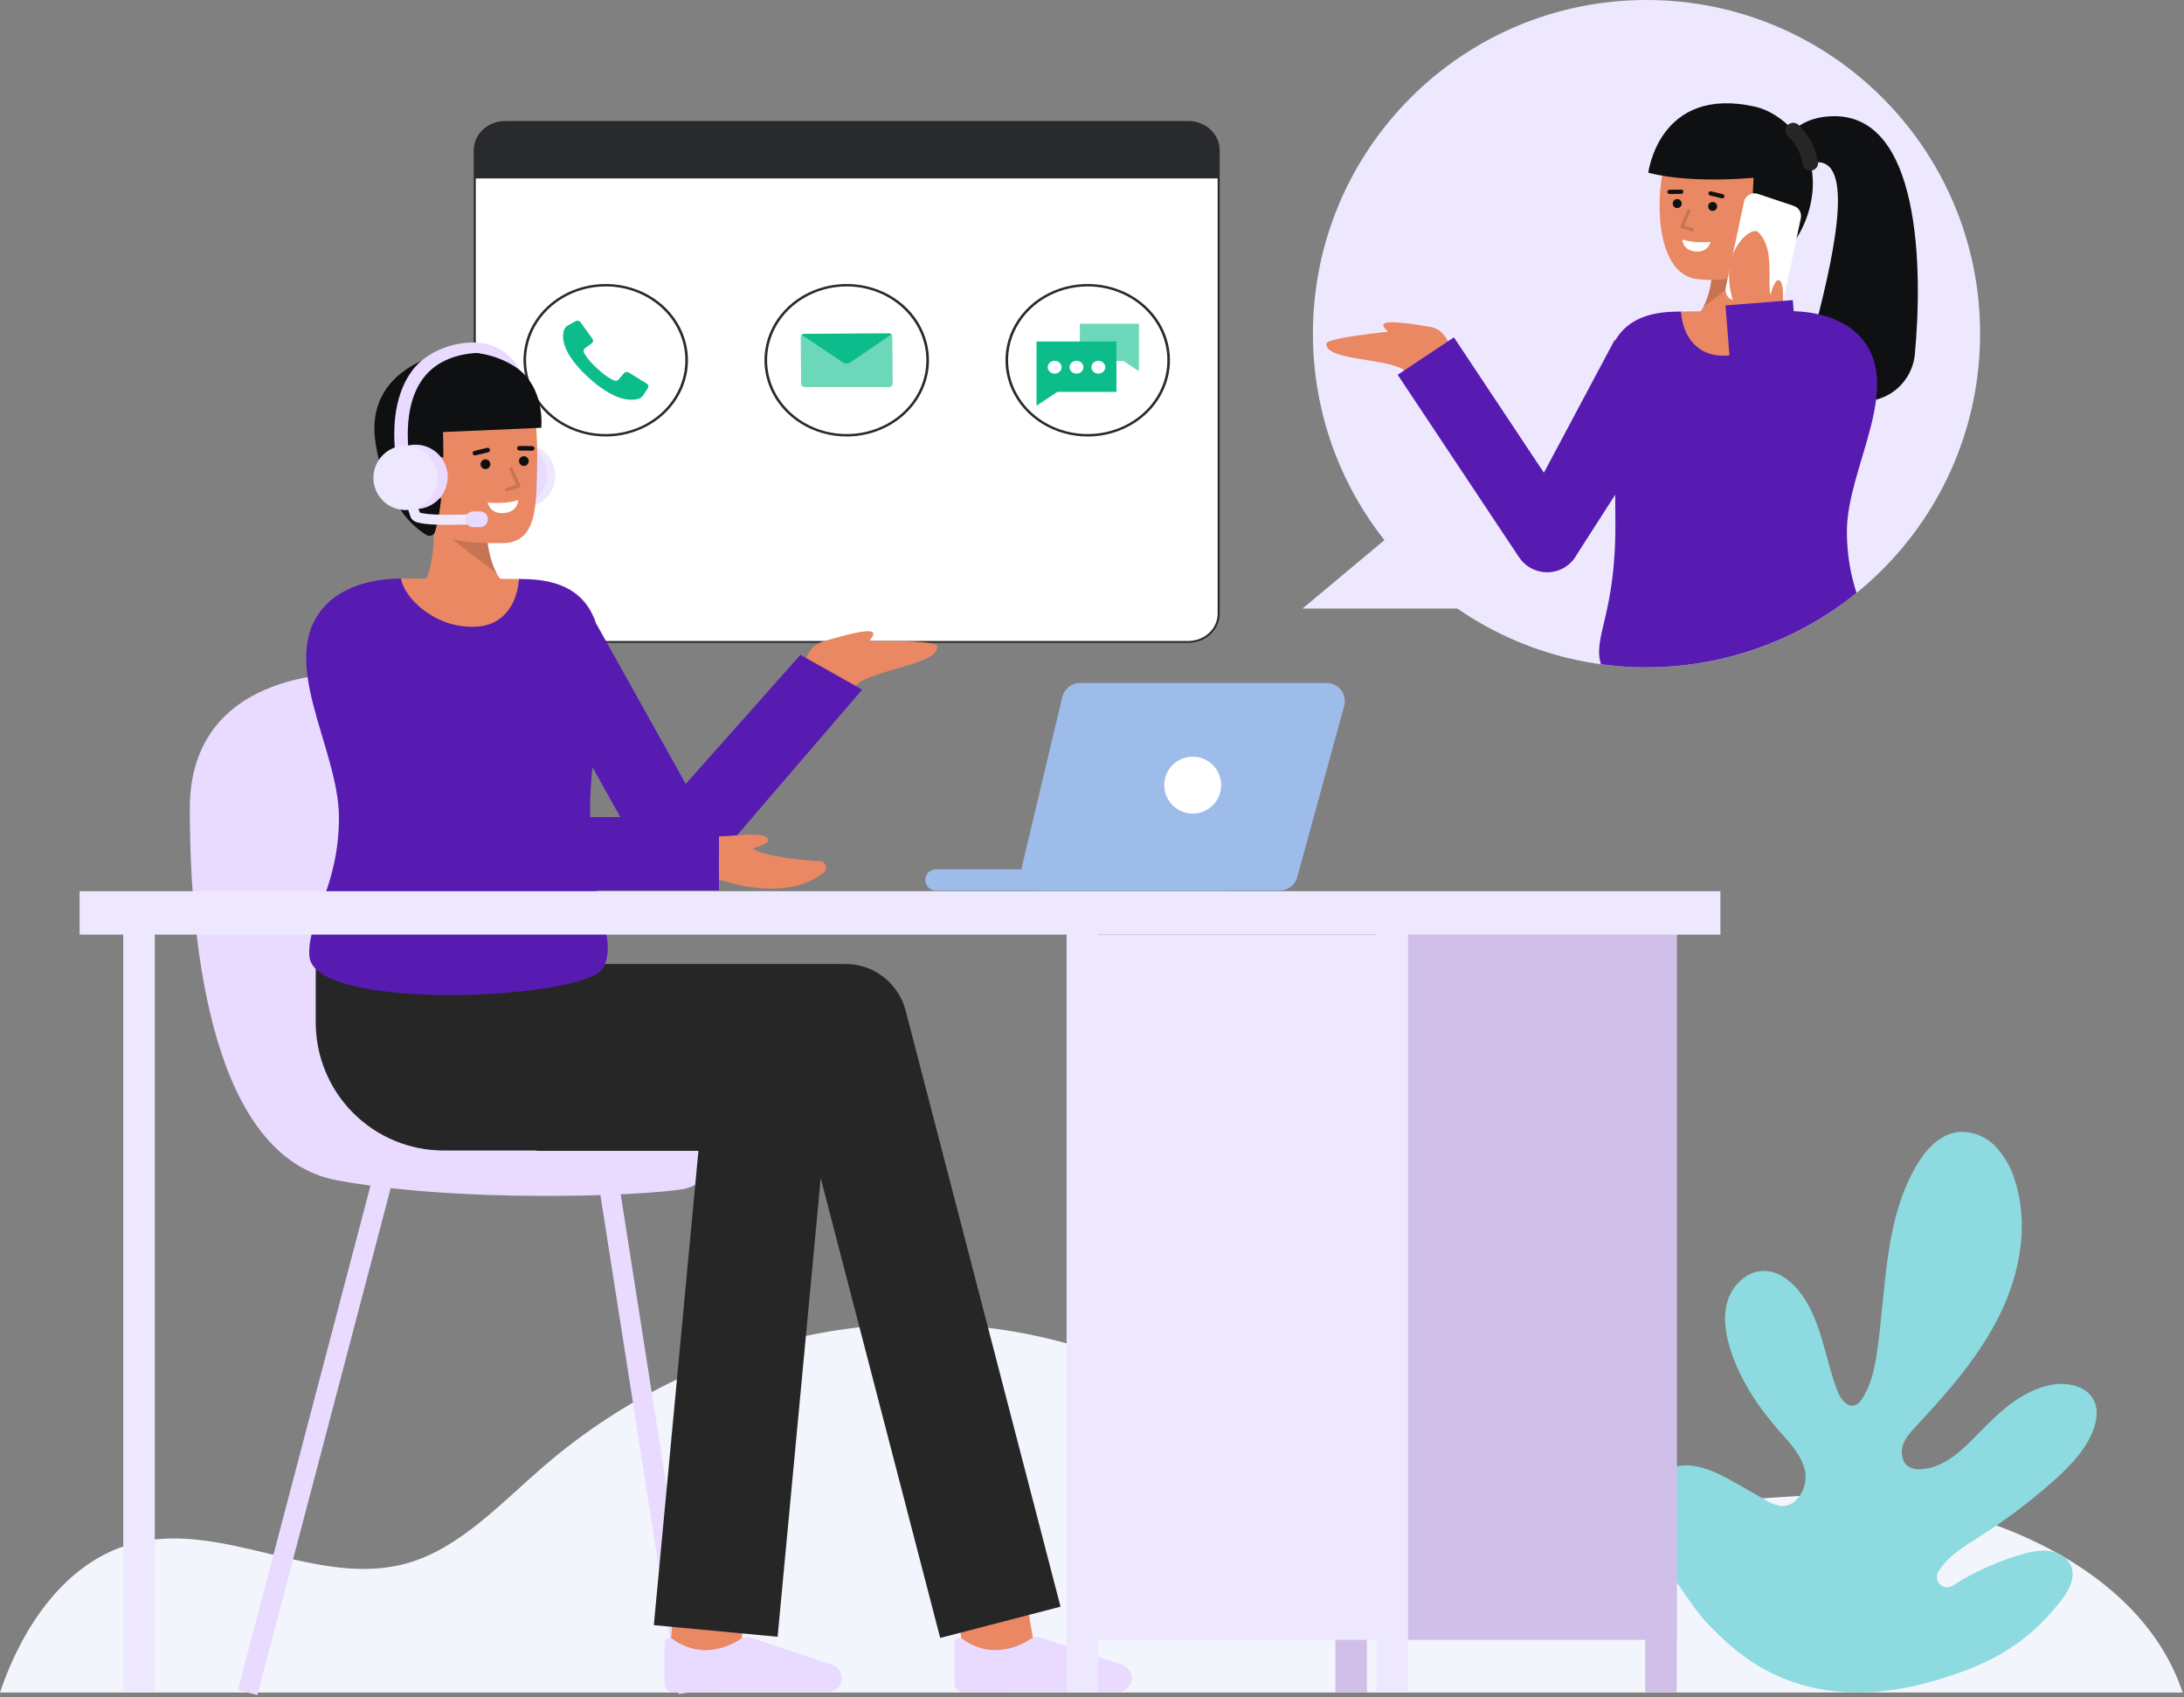 <svg width="650" height="505" viewBox="0 0 650 505" fill="none" xmlns="http://www.w3.org/2000/svg">
<rect x="0" y="0" width="650" height="505" fill="#808080" stroke="none"/>
<g clip-path="url(#clip0_23_4277)">
<path d="M150.342 190.991L353.657 190.991C358.65 190.991 362.698 187.24 362.698 182.612V44.657C362.698 40.03 358.65 36.279 353.657 36.279L150.342 36.279C145.349 36.279 141.302 40.03 141.302 44.657L141.302 182.612C141.302 187.24 145.349 190.991 150.342 190.991Z" fill="white"/>
<path d="M141 182.613V44.657C141.003 42.362 141.988 40.162 143.74 38.539C145.491 36.916 147.865 36.003 150.342 36H353.658C356.135 36.003 358.509 36.916 360.26 38.539C362.012 40.162 362.997 42.362 363 44.657V182.613C362.997 184.908 362.012 187.108 360.261 188.731C358.509 190.355 356.135 191.267 353.658 191.27H150.342C147.865 191.267 145.491 190.355 143.739 188.731C141.988 187.108 141.003 184.908 141 182.613ZM150.342 36.559C148.025 36.561 145.804 37.415 144.165 38.934C142.527 40.452 141.606 42.511 141.603 44.658V182.613C141.606 184.76 142.527 186.818 144.165 188.337C145.804 189.855 148.025 190.709 150.342 190.712H353.658C355.975 190.709 358.196 189.855 359.835 188.337C361.473 186.818 362.395 184.76 362.397 182.613V44.657C362.395 42.51 361.473 40.452 359.835 38.933C358.196 37.415 355.975 36.561 353.658 36.558L150.342 36.559Z" fill="#292A2E"/>
<path d="M141.302 44.656V53.087H362.697V44.656C362.697 42.434 361.744 40.303 360.049 38.732C358.354 37.161 356.055 36.278 353.658 36.278H150.342C147.944 36.278 145.645 37.16 143.949 38.732C142.254 40.303 141.302 42.434 141.302 44.656Z" fill="#292A2E"/>
<path d="M180.272 129.87C175.431 129.87 170.698 128.539 166.673 126.047C162.647 123.554 159.51 120.011 157.657 115.866C155.805 111.721 155.32 107.16 156.265 102.76C157.209 98.359 159.54 94.317 162.963 91.145C166.387 87.972 170.748 85.812 175.496 84.936C180.245 84.061 185.166 84.51 189.639 86.227C194.111 87.944 197.934 90.852 200.624 94.582C203.314 98.313 204.749 102.699 204.749 107.185C204.742 113.199 202.16 118.965 197.572 123.218C192.983 127.471 186.761 129.863 180.272 129.87ZM180.272 85.217C175.583 85.217 171.001 86.506 167.102 88.919C163.204 91.333 160.166 94.764 158.372 98.778C156.578 102.793 156.108 107.21 157.023 111.471C157.938 115.732 160.195 119.647 163.51 122.719C166.825 125.791 171.049 127.883 175.647 128.731C180.245 129.579 185.012 129.144 189.343 127.481C193.674 125.818 197.376 123.003 199.981 119.39C202.586 115.777 203.976 111.53 203.976 107.185C203.969 101.361 201.469 95.777 197.026 91.658C192.582 87.539 186.556 85.222 180.272 85.216V85.217Z" fill="#292A2E"/>
<path d="M252 129.87C247.159 129.87 242.426 128.539 238.401 126.047C234.375 123.554 231.238 120.011 229.385 115.866C227.533 111.721 227.048 107.16 227.993 102.76C228.937 98.359 231.268 94.317 234.692 91.145C238.115 87.972 242.476 85.812 247.224 84.936C251.973 84.061 256.894 84.51 261.367 86.227C265.84 87.944 269.662 90.852 272.352 94.582C275.042 98.313 276.477 102.699 276.477 107.185C276.47 113.199 273.888 118.965 269.3 123.218C264.711 127.471 258.489 129.863 252 129.87ZM252 85.217C247.311 85.217 242.729 86.506 238.83 88.919C234.932 91.333 231.894 94.764 230.1 98.778C228.306 102.793 227.836 107.21 228.751 111.471C229.666 115.732 231.923 119.647 235.238 122.719C238.553 125.791 242.777 127.883 247.375 128.731C251.973 129.579 256.74 129.144 261.071 127.481C265.402 125.818 269.104 123.003 271.709 119.39C274.314 115.777 275.704 111.53 275.704 107.185C275.697 101.361 273.197 95.777 268.754 91.658C264.31 87.539 258.284 85.222 252 85.216V85.217Z" fill="#292A2E"/>
<path d="M323.728 129.87C318.887 129.87 314.155 128.539 310.129 126.047C306.104 123.554 302.967 120.011 301.114 115.866C299.261 111.721 298.777 107.16 299.721 102.76C300.666 98.359 302.997 94.317 306.42 91.145C309.843 87.972 314.205 85.812 318.953 84.936C323.701 84.061 328.623 84.51 333.095 86.227C337.568 87.944 341.391 90.852 344.081 94.582C346.77 98.313 348.206 102.699 348.206 107.185C348.198 113.199 345.617 118.965 341.028 123.218C336.439 127.471 330.218 129.863 323.728 129.87ZM323.728 85.217C319.04 85.217 314.457 86.506 310.559 88.919C306.661 91.333 303.623 94.764 301.828 98.778C300.034 102.793 299.565 107.21 300.48 111.471C301.394 115.732 303.652 119.647 306.967 122.719C310.282 125.791 314.506 127.883 319.104 128.731C323.702 129.579 328.468 129.144 332.799 127.481C337.131 125.818 340.833 123.003 343.437 119.39C346.042 115.777 347.432 111.53 347.432 107.185C347.425 101.361 344.926 95.777 340.482 91.658C336.038 87.539 330.013 85.222 323.728 85.216V85.217Z" fill="#292A2E"/>
<path opacity="0.6" d="M338.966 110.453V96.329H321.381V107.411H334.383L338.966 110.453Z" fill="#0CBC8B"/>
<path d="M308.49 120.717V101.615H332.273V116.603H314.688L308.49 120.717Z" fill="#0CBC8B"/>
<path d="M313.881 111.166C315.02 111.166 315.942 110.311 315.942 109.256C315.942 108.201 315.02 107.346 313.881 107.346C312.743 107.346 311.82 108.201 311.82 109.256C311.82 110.311 312.743 111.166 313.881 111.166Z" fill="white"/>
<path d="M320.382 111.166C321.52 111.166 322.443 110.311 322.443 109.256C322.443 108.201 321.52 107.346 320.382 107.346C319.244 107.346 318.321 108.201 318.321 109.256C318.321 110.311 319.244 111.166 320.382 111.166Z" fill="white"/>
<path d="M326.883 111.166C328.021 111.166 328.944 110.311 328.944 109.256C328.944 108.201 328.021 107.346 326.883 107.346C325.745 107.346 324.822 108.201 324.822 109.256C324.822 110.311 325.745 111.166 326.883 111.166Z" fill="white"/>
<path d="M192.467 114.126C192.704 114.272 192.871 114.498 192.933 114.755C192.996 115.013 192.949 115.282 192.802 115.509L191.469 117.568C191.115 118.124 190.544 118.534 189.873 118.711C187.657 119.274 182.77 119.387 174.937 112.129C167.103 104.87 167.227 100.338 167.834 98.286C168.025 97.664 168.467 97.135 169.067 96.806L171.29 95.571C171.534 95.435 171.825 95.392 172.103 95.45C172.38 95.508 172.623 95.663 172.781 95.882L176.324 100.807C176.479 101.023 176.54 101.285 176.495 101.541C176.45 101.796 176.303 102.027 176.082 102.186L174.092 103.62C173.884 103.769 173.739 103.983 173.686 104.222C173.633 104.461 173.674 104.71 173.801 104.924C174.385 105.897 174.939 107.044 177.679 109.587C180.419 112.13 181.662 112.639 182.71 113.18C182.941 113.299 183.21 113.337 183.468 113.287C183.726 113.237 183.957 113.104 184.117 112.91L185.664 111.067C185.836 110.862 186.084 110.725 186.36 110.684C186.636 110.642 186.919 110.699 187.152 110.843L192.467 114.126Z" fill="#0CBC8B"/>
<path opacity="0.6" d="M264.614 115.158H239.485C239.202 115.159 238.931 115.056 238.73 114.872C238.529 114.688 238.415 114.437 238.414 114.176L238.326 100.218C238.325 100.102 238.349 99.987 238.396 99.88C238.443 99.773 238.513 99.676 238.6 99.593C238.688 99.511 238.792 99.446 238.907 99.401C239.022 99.356 239.146 99.333 239.271 99.332L264.632 99.212C264.883 99.211 265.125 99.302 265.304 99.466C265.483 99.63 265.585 99.853 265.586 100.087L265.674 114.165C265.675 114.295 265.648 114.423 265.595 114.543C265.542 114.664 265.464 114.773 265.366 114.865C265.267 114.957 265.15 115.031 265.021 115.081C264.892 115.131 264.754 115.157 264.614 115.158Z" fill="#0CBC8B"/>
<path d="M265.316 99.476C263.816 100.497 252.919 107.93 252.907 107.937C252.611 108.091 252.277 108.168 251.937 108.162C251.598 108.156 251.267 108.066 250.978 107.901L238.584 99.612C238.672 99.524 238.779 99.454 238.897 99.406C239.016 99.358 239.143 99.333 239.273 99.332L264.631 99.21C264.759 99.21 264.885 99.233 265.003 99.279C265.12 99.324 265.227 99.391 265.316 99.476Z" fill="#0CBC8B"/>
<path d="M649.588 503.577H0C7.118 482.571 20.262 464.752 38.792 459.466C65.898 451.742 94.584 472.979 121.629 464.993C136.995 460.462 149.092 447.255 161.803 436.293C209.759 394.917 275.473 382.688 332.225 404.586C361.886 416.028 388.914 436.038 419.299 444.544C458.591 455.544 499.68 446.423 540.086 444.919C579.435 443.451 635.818 462.01 649.588 503.577Z" fill="#F3F5FD"/>
<path d="M577.511 499.554C590.059 495.666 602.233 490.584 613.326 476.362C615.602 473.447 617.741 469.714 616.493 466.226C615.555 463.601 612.839 461.919 610.08 461.489C609.054 461.34 608.013 461.312 606.98 461.404C606.98 461.404 606.97 461.404 606.968 461.404C605.376 461.567 603.803 461.876 602.268 462.326L601.83 462.45C594.508 464.531 587.533 467.681 581.13 471.797C580.55 472.167 579.862 472.33 579.177 472.259C578.493 472.188 577.853 471.888 577.361 471.407C576.869 470.927 576.554 470.293 576.467 469.611C576.381 468.928 576.528 468.237 576.884 467.648C577.538 466.582 578.298 465.585 579.153 464.672C580.414 463.353 581.795 462.155 583.279 461.093C585.252 459.654 587.357 458.371 589.416 457.055C597.073 452.179 604.327 446.698 611.108 440.663C615.949 436.351 620.682 431.563 622.983 425.504C624.04 422.716 624.521 419.504 623.26 416.804C621.179 412.367 615.286 411.126 610.467 412.046C602.022 413.664 595.275 419.854 589.293 426.024C584.332 431.151 578.773 436.824 571.645 437.143C570.43 437.258 569.209 437.015 568.131 436.443C566.098 435.211 565.576 432.358 566.3 430.092C567.024 427.826 568.7 426.016 570.321 424.278C579.729 414.184 588.987 403.684 595.097 391.316C601.207 378.948 603.912 364.346 599.667 351.216C598.54 347.318 596.467 343.758 593.634 340.853C592.205 339.417 590.478 338.314 588.574 337.623C586.67 336.931 584.637 336.669 582.62 336.853C577.164 337.572 573.055 342.177 570.29 346.931C560.79 363.247 561.367 383.238 558.69 401.931C557.941 407.163 556.85 412.531 553.736 416.836C553.448 417.25 553.075 417.598 552.642 417.856C550.078 419.341 547.776 416.346 546.813 413.805C543.013 403.752 542.061 392.255 535.255 383.934C532.655 380.767 528.982 378.119 524.888 378.145C519.888 378.179 515.604 382.357 514.144 387.145C512.684 391.933 513.558 397.127 515.122 401.878C518.022 410.688 523.227 418.601 529.358 425.559C532.591 429.232 536.245 432.943 537.215 437.735C537.512 439.364 537.387 441.041 536.854 442.608C536.32 444.175 535.395 445.58 534.166 446.689C533.591 447.189 532.922 447.569 532.198 447.806C531.474 448.042 530.709 448.131 529.95 448.067C528.32 447.797 526.767 447.184 525.392 446.267C524.792 445.925 524.192 445.578 523.582 445.238C521.191 443.878 518.8 442.515 516.409 441.15C510.331 437.682 502.991 434.138 496.659 437.125C495.093 437.924 493.717 439.049 492.623 440.424C491.528 441.799 490.741 443.393 490.315 445.098C489.424 448.224 489.424 451.536 490.315 454.662C492.201 461.162 504.089 479.262 508.992 483.923C514.721 489.351 534.579 512.86 577.511 499.554Z" fill="#8DDBE0"/>
<path d="M111.502 348.071L70.801 502.809L76.604 504.335L117.305 349.597L111.502 348.071Z" fill="#E9DAFF"/>
<path d="M183.632 348.369L177.704 349.298L201.966 504.038L207.894 503.108L183.632 348.369Z" fill="#E9DAFF"/>
<path d="M106.056 200.4C106.056 200.4 56.491 197.269 56.491 240.574C56.491 283.879 63.791 344.4 100.317 351.182C136.843 357.964 190.798 355.92 203.325 353.797C218.716 351.188 225.425 315.486 204.925 313.097C146.751 306.317 174.925 205.1 106.056 200.4Z" fill="#E9DAFF"/>
<path d="M211.276 474.431L209.39 498.89" stroke="#E98862" stroke-width="21" stroke-miterlimit="10"/>
<path d="M246.465 503.39C247.554 503.385 248.597 502.948 249.364 502.174C250.131 501.4 250.559 500.354 250.554 499.264C250.554 499.164 250.554 499.064 250.541 498.964C250.48 498.184 250.198 497.437 249.727 496.812C249.256 496.187 248.616 495.709 247.883 495.435L223.44 487.248C222.966 487.091 222.465 487.039 221.969 487.094C221.473 487.149 220.995 487.311 220.568 487.568C217.208 489.899 213.188 491.091 209.1 490.968C205.916 490.742 202.86 489.625 200.28 487.745C200.053 487.559 199.778 487.442 199.487 487.406C199.196 487.37 198.901 487.418 198.636 487.544C198.371 487.67 198.147 487.868 197.99 488.116C197.834 488.364 197.751 488.652 197.752 488.945V500.9C197.752 501.61 198.034 502.292 198.536 502.794C199.039 503.296 199.72 503.578 200.43 503.578H200.441L246.465 503.39Z" fill="#E9DAFF"/>
<path d="M294.58 474.431L298.694 498.89" stroke="#E98862" stroke-width="21" stroke-miterlimit="10"/>
<path d="M315.634 478.046L269.526 300.661C268.496 296.697 266.179 293.188 262.94 290.682C259.7 288.177 255.721 286.817 251.626 286.816H150.578V286.881H93.969V304.229C93.969 309.231 94.954 314.183 96.868 318.804C98.782 323.425 101.587 327.624 105.124 331.161C108.66 334.698 112.859 337.503 117.48 339.417C122.101 341.332 127.053 342.317 132.055 342.317H159.665V342.426H207.865L194.593 483.54L231.431 487L244.264 350.545L279.824 487.35L315.634 478.046Z" fill="#262626"/>
<path d="M238.644 202.1C238.644 202.1 238.794 190.089 247.379 190.714C252.795 191.108 278.53 189.914 278.913 192.258C279.861 198.058 256.321 199.476 254.185 204.88L238.644 202.1Z" fill="#E98862"/>
<path d="M244.339 191.1C244.339 191.1 256.288 187.2 259.225 187.9C261.825 188.518 256.405 192.75 256.405 192.75L244.339 191.1Z" fill="#E98862"/>
<path d="M213.963 254.8L256.6 205.17L238.226 194.838L204.088 233.245L177.388 185.454C174.862 177.901 169.108 172.841 157.368 172.335C156.738 172.315 155.728 172.285 154.428 172.265C154.168 177.765 120.098 177.745 119.378 172.135C109.758 172.145 101.858 175.105 97.298 179.665C81.548 195.415 100.878 222.255 100.878 243.255C100.878 264.255 91.378 273.675 92.078 284.455C93.178 301.395 175.508 297.395 179.698 287.765C182.508 281.313 179.785 276.465 177.642 264.928H213.966L213.963 254.8ZM175.635 239.251C175.676 235.718 175.949 232.021 176.324 228.259L184.624 243.119H175.638C175.625 241.868 175.62 240.59 175.638 239.251H175.635Z" fill="#571BB1"/>
<path d="M154.425 172.265C154.165 177.765 151.165 185.855 141.945 186.455C129.635 187.275 120.095 177.745 119.375 172.135H119.415C131.515 172.135 147.355 172.155 154.425 172.265Z" fill="#E98862"/>
<path d="M332.769 503.39C333.859 503.385 334.901 502.947 335.668 502.173C336.435 501.398 336.863 500.351 336.858 499.262C336.858 499.162 336.858 499.062 336.845 498.962C336.784 498.181 336.501 497.435 336.03 496.809C335.559 496.184 334.919 495.707 334.186 495.433L309.744 487.246C309.27 487.089 308.768 487.036 308.272 487.092C307.777 487.147 307.298 487.309 306.871 487.566C303.511 489.897 299.492 491.089 295.404 490.966C292.22 490.74 289.163 489.623 286.583 487.743C286.356 487.557 286.081 487.44 285.79 487.404C285.499 487.369 285.204 487.417 284.939 487.542C284.674 487.668 284.451 487.867 284.294 488.114C284.138 488.362 284.055 488.65 284.056 488.943V500.9C284.056 501.61 284.338 502.291 284.84 502.793C285.342 503.296 286.024 503.578 286.734 503.578H286.745L332.769 503.39Z" fill="#E9DAFF"/>
<path d="M46.069 274.62H36.678V503.577H46.069V274.62Z" fill="#EEE8FE"/>
<path d="M499.043 274.62H489.652V503.577H499.043V274.62Z" fill="#D0BFE9"/>
<path d="M499.043 271.751H414.348V487.922H499.043V271.751Z" fill="#D0BFE9"/>
<path d="M406.83 472.266H397.439V503.577H406.83V472.266Z" fill="#D0BFE9"/>
<path d="M512.027 265.164H23.695V278.077H512.027V265.164Z" fill="#EEE8FE"/>
<path d="M419.043 274.62H409.652V503.577H419.043V274.62Z" fill="#EEE8FE"/>
<path d="M326.83 274.62H317.439V503.577H326.83V274.62Z" fill="#EEE8FE"/>
<path d="M414.348 278.094H322.135V487.921H414.348V278.094Z" fill="#EEE8FE"/>
<path d="M155.667 151.121C160.96 151.121 165.251 146.83 165.251 141.537C165.251 136.244 160.96 131.953 155.667 131.953C150.374 131.953 146.083 136.244 146.083 141.537C146.083 146.83 150.374 151.121 155.667 151.121Z" fill="#EEE8FE"/>
<path d="M157.336 142.655C157.694 142.585 158.026 142.419 158.296 142.175C158.566 141.93 158.764 141.617 158.869 141.268C159.119 140.438 161.761 120.907 154.114 109.139C152.894 107.114 151.209 105.408 149.2 104.162C147.19 102.917 144.913 102.167 142.556 101.975C142.295 101.947 142.03 101.971 141.778 102.046C141.526 102.121 141.291 102.244 141.086 102.41C140.882 102.576 140.712 102.78 140.587 103.011C140.462 103.243 140.383 103.496 140.356 103.758C140.243 104.858 141.041 104.841 142.14 104.958C147.472 105.51 148.279 107.604 150.782 111.358C157.53 121.488 155.091 139.93 155.036 140.115C154.936 140.445 154.924 140.796 154.999 141.132C155.075 141.469 155.236 141.78 155.468 142.036C155.699 142.291 155.993 142.483 156.32 142.592C156.648 142.7 156.998 142.722 157.336 142.656V142.655Z" fill="#E9DAFF"/>
<path d="M153.192 150.895C158.485 150.895 162.776 146.604 162.776 141.311C162.776 136.018 158.485 131.727 153.192 131.727C147.899 131.727 143.608 136.018 143.608 141.311C143.608 146.604 147.899 150.895 153.192 150.895Z" fill="#E9DAFF"/>
<path d="M122.841 177.812C122.841 177.812 130.573 173.712 128.847 152.656L144.823 149.693C144.823 149.693 143.023 168.572 151.11 174.566L122.841 177.812Z" fill="#E98862"/>
<g opacity="0.15">
<path d="M147.837 170.619L134.564 160.465L144.989 160.357C145.291 163.925 146.257 167.406 147.837 170.619Z" fill="black"/>
</g>
<path d="M119.782 144.491C120.888 150.879 124.374 156.929 130.009 158.991C136.699 161.441 141.654 161.607 149.367 161.607C159.892 161.607 159.544 150.63 159.84 139.569C160.14 128.463 159.253 116.55 155.093 112.68C146.793 104.956 122.42 109.848 119.456 122.768C117.923 129.451 118.729 138.41 119.782 144.491Z" fill="#E98862"/>
<path d="M144.481 139.57C145.281 139.57 145.93 138.921 145.93 138.121C145.93 137.321 145.281 136.672 144.481 136.672C143.681 136.672 143.032 137.321 143.032 138.121C143.032 138.921 143.681 139.57 144.481 139.57Z" fill="#0F1011"/>
<path d="M155.913 138.633C156.713 138.633 157.362 137.985 157.362 137.184C157.362 136.384 156.713 135.735 155.913 135.735C155.113 135.735 154.464 136.384 154.464 137.184C154.464 137.985 155.113 138.633 155.913 138.633Z" fill="#0F1011"/>
<path d="M158.423 134.1H158.415L154.577 134.053C154.488 134.052 154.399 134.033 154.317 133.998C154.235 133.963 154.16 133.912 154.098 133.848C154.035 133.784 153.986 133.708 153.953 133.625C153.92 133.542 153.903 133.454 153.904 133.364C153.904 133.274 153.922 133.186 153.957 133.103C153.992 133.02 154.043 132.945 154.107 132.882C154.171 132.82 154.247 132.771 154.331 132.738C154.414 132.705 154.503 132.689 154.593 132.691L158.432 132.739C158.608 132.747 158.774 132.823 158.896 132.95C159.017 133.078 159.084 133.248 159.083 133.424C159.082 133.6 159.012 133.769 158.889 133.895C158.766 134.021 158.599 134.095 158.423 134.1Z" fill="#0F1011"/>
<path d="M141.354 135.5C141.187 135.5 141.027 135.439 140.902 135.328C140.778 135.217 140.698 135.065 140.679 134.899C140.659 134.734 140.701 134.567 140.796 134.43C140.891 134.294 141.033 134.196 141.195 134.157L144.98 133.246C145.156 133.204 145.341 133.234 145.495 133.328C145.649 133.422 145.759 133.574 145.802 133.75C145.844 133.926 145.814 134.111 145.72 134.265C145.626 134.419 145.474 134.529 145.298 134.571L141.514 135.481C141.462 135.494 141.408 135.5 141.354 135.5Z" fill="#0F1011"/>
<path d="M131.62 122.879C132.749 144.447 130.638 154.473 129.465 158.229C129.388 158.477 129.255 158.704 129.078 158.893C128.9 159.082 128.681 159.228 128.439 159.32C128.196 159.412 127.936 159.448 127.677 159.425C127.419 159.402 127.169 159.32 126.947 159.186C123.19 156.954 114.653 149.996 111.773 131.802C109.192 115.502 121.331 108.308 129.35 105.909C136.263 103.841 145.633 104.24 153.09 108.99C162.481 114.973 161.09 127.283 161.09 127.283C149.697 127.808 125.351 128.819 125.351 128.819" fill="#0F1011"/>
<path d="M136.944 141.667C137.066 143.285 136.543 144.886 135.489 146.12C134.435 147.353 132.936 148.12 131.318 148.252C129.701 148.384 128.097 147.871 126.857 146.824C125.617 145.778 124.841 144.284 124.699 142.667C124.619 141.86 124.702 141.046 124.944 140.272C125.185 139.498 125.58 138.781 126.104 138.162C126.629 137.544 127.272 137.038 127.997 136.674C128.721 136.309 129.511 136.095 130.32 136.042C134.7 135.9 136.666 138.285 136.944 141.667Z" fill="#E98862"/>
<g opacity="0.15">
<path d="M150.914 146.158C150.794 146.158 150.678 146.115 150.587 146.037C150.497 145.959 150.437 145.851 150.419 145.732C150.401 145.614 150.427 145.493 150.49 145.392C150.554 145.29 150.652 145.215 150.767 145.18L153.714 144.275L151.652 139.685C151.597 139.564 151.593 139.427 151.64 139.303C151.687 139.178 151.781 139.078 151.902 139.024C152.023 138.969 152.161 138.965 152.285 139.012C152.409 139.059 152.509 139.153 152.564 139.274L154.858 144.381C154.887 144.446 154.902 144.516 154.902 144.587C154.902 144.658 154.887 144.728 154.857 144.792C154.828 144.857 154.786 144.915 154.732 144.961C154.679 145.008 154.617 145.043 154.549 145.064L151.061 146.136C151.013 146.151 150.964 146.158 150.914 146.158Z" fill="black"/>
</g>
<path d="M145.152 149.533C145.152 149.533 150.5 150.097 154.252 148.787C154.252 148.787 154.223 152.309 149.99 152.656C145.757 153.003 145.152 149.533 145.152 149.533Z" fill="white"/>
<path d="M120.815 141.507C120.843 141.501 120.873 141.496 120.901 141.488C121.417 141.364 121.862 141.04 122.138 140.588C122.415 140.135 122.501 139.592 122.377 139.076C122.338 138.912 118.511 122.51 125.931 112.587C129.431 107.906 134.985 105.342 142.452 104.962C143.54 104.91 144.404 104.968 144.352 103.862C144.302 103.341 144.059 102.856 143.67 102.505C143.282 102.153 142.776 101.96 142.252 101.962C135.378 101.447 126.967 104.514 122.721 110.201C114.179 121.643 118.313 139.265 118.493 140.01C118.613 140.51 118.922 140.945 119.354 141.224C119.786 141.503 120.31 141.604 120.815 141.507Z" fill="#E9DAFF"/>
<path d="M123.661 151.472C128.954 151.472 133.245 147.181 133.245 141.888C133.245 136.595 128.954 132.304 123.661 132.304C118.368 132.304 114.077 136.595 114.077 141.888C114.077 147.181 118.368 151.472 123.661 151.472Z" fill="#E9DAFF"/>
<path d="M120.716 151.76C126.009 151.76 130.3 147.469 130.3 142.176C130.3 136.883 126.009 132.592 120.716 132.592C115.423 132.592 111.132 136.883 111.132 142.176C111.132 147.469 115.423 151.76 120.716 151.76Z" fill="#EEE8FE"/>
<path d="M121.874 147.235C122.336 149.334 122.933 151.401 123.661 153.423C124.817 155.338 141.201 154.474 141.201 154.474" stroke="#EEE8FE" stroke-width="3" stroke-linecap="round" stroke-linejoin="round"/>
<path d="M140.85 156.851H142.881C144.176 156.851 145.226 155.801 145.226 154.506C145.226 153.211 144.176 152.161 142.881 152.161H140.85C139.555 152.161 138.505 153.211 138.505 154.506C138.505 155.801 139.555 156.851 140.85 156.851Z" fill="#E9DAFF"/>
<path d="M490.033 198.562C544.864 198.562 589.314 154.112 589.314 99.281C589.314 44.45 544.864 0 490.033 0C435.202 0 390.752 44.45 390.752 99.281C390.752 154.112 435.202 198.562 490.033 198.562Z" fill="#EEE8FE"/>
<path d="M529.951 59.476C529.951 59.476 531.109 48.264 540.962 48.264C552.662 48.264 544.673 80.413 539.553 100.073C539.007 102.175 538.911 104.369 539.271 106.511C539.63 108.653 540.437 110.695 541.64 112.503C542.842 114.312 544.413 115.847 546.249 117.008C548.084 118.168 550.144 118.928 552.294 119.239C554.366 119.54 556.478 119.417 558.501 118.877C560.524 118.338 562.416 117.392 564.062 116.098C565.708 114.804 567.074 113.189 568.077 111.351C569.079 109.513 569.698 107.49 569.894 105.406C572.263 80.197 571.711 33.683 545.194 34.579C527.964 35.161 527.964 52.337 527.964 52.337L529.951 59.476Z" fill="#0F1011"/>
<path d="M529.951 98.019C529.951 98.019 522.823 94.239 524.414 74.83L509.687 72.1C509.687 72.1 511.342 89.5 503.887 95.027L529.951 98.019Z" fill="#E98862"/>
<g opacity="0.15">
<path d="M506.909 91.388L519.144 82.028L509.535 81.928C509.257 85.217 508.366 88.426 506.909 91.388Z" fill="black"/>
</g>
<path d="M532.77 67.3C531.751 73.189 528.537 78.765 523.343 80.668C517.681 82.916 511.556 83.745 505.5 83.082C489.378 81.76 492.567 45.102 500.221 37.982C507.875 30.862 530.339 35.371 533.072 47.282C534.484 53.439 533.741 61.7 532.77 67.3Z" fill="#E98862"/>
<path d="M509.708 62.766C510.445 62.766 511.043 62.168 511.043 61.431C511.043 60.693 510.445 60.096 509.708 60.096C508.971 60.096 508.373 60.693 508.373 61.431C508.373 62.168 508.971 62.766 509.708 62.766Z" fill="#0F1011"/>
<path d="M499.171 61.902C499.908 61.902 500.506 61.304 500.506 60.567C500.506 59.83 499.908 59.232 499.171 59.232C498.434 59.232 497.836 59.83 497.836 60.567C497.836 61.304 498.434 61.902 499.171 61.902Z" fill="#0F1011"/>
<path d="M496.857 57.721H496.865L500.403 57.677C500.565 57.669 500.718 57.6 500.83 57.482C500.942 57.364 501.003 57.208 501.002 57.045C501.001 56.883 500.938 56.728 500.824 56.611C500.711 56.495 500.557 56.427 500.395 56.422H500.387L496.848 56.466C496.686 56.473 496.533 56.543 496.421 56.661C496.31 56.779 496.248 56.935 496.249 57.098C496.25 57.26 496.314 57.416 496.428 57.532C496.541 57.648 496.695 57.716 496.857 57.721Z" fill="#0F1011"/>
<path d="M512.592 59.011C512.745 59.01 512.893 58.953 513.007 58.851C513.122 58.749 513.195 58.609 513.213 58.456C513.23 58.304 513.192 58.151 513.105 58.025C513.017 57.899 512.887 57.809 512.738 57.773L509.249 56.934C509.169 56.915 509.086 56.911 509.004 56.924C508.923 56.937 508.845 56.966 508.775 57.009C508.704 57.052 508.643 57.108 508.595 57.175C508.546 57.241 508.511 57.317 508.492 57.397C508.473 57.477 508.469 57.56 508.482 57.642C508.495 57.723 508.524 57.801 508.567 57.871C508.61 57.942 508.666 58.003 508.733 58.051C508.799 58.1 508.875 58.135 508.955 58.154L512.444 58.994C512.493 59.005 512.542 59.011 512.592 59.011Z" fill="#0F1011"/>
<path d="M509.09 71.951C509.09 71.951 504.16 72.471 500.704 71.263C500.704 71.263 500.732 74.51 504.633 74.83C508.534 75.15 509.09 71.951 509.09 71.951Z" fill="white"/>
<path d="M521.923 52.046C520.517 78.913 524.205 81.687 524.205 81.687C524.205 81.687 537.628 73.613 539.381 57.478C541.024 42.353 529.881 33.422 522.348 31.738C493.73 25.338 490.572 51.393 490.572 51.393C504.895 55.075 525.02 52.583 525.02 52.583" fill="#0F1011"/>
<path d="M516.657 64.7C516.592 65.443 516.675 66.192 516.9 66.903C517.126 67.614 517.489 68.274 517.971 68.844C518.452 69.414 519.041 69.883 519.704 70.225C520.367 70.567 521.091 70.774 521.835 70.835C522.579 70.896 523.327 70.809 524.037 70.58C524.747 70.351 525.404 69.984 525.972 69.5C526.54 69.016 527.006 68.424 527.344 67.759C527.682 67.094 527.886 66.369 527.943 65.625C528.017 64.881 527.94 64.131 527.718 63.417C527.495 62.704 527.131 62.043 526.648 61.473C526.165 60.903 525.572 60.437 524.904 60.101C524.237 59.765 523.509 59.567 522.763 59.519C518.727 59.387 516.912 61.583 516.657 64.7Z" fill="#E98862"/>
<g opacity="0.15">
<path d="M503.779 68.84C503.889 68.838 503.994 68.799 504.077 68.727C504.159 68.655 504.214 68.556 504.23 68.448C504.247 68.339 504.224 68.229 504.166 68.136C504.108 68.043 504.019 67.973 503.915 67.94L501.2 67.1L503.1 62.868C503.146 62.757 503.147 62.632 503.103 62.521C503.058 62.409 502.972 62.319 502.863 62.27C502.753 62.221 502.629 62.217 502.516 62.258C502.403 62.299 502.311 62.383 502.259 62.491L500.143 67.2C500.116 67.259 500.103 67.324 500.103 67.389C500.103 67.454 500.117 67.519 500.144 67.578C500.171 67.638 500.21 67.691 500.259 67.734C500.308 67.777 500.366 67.809 500.428 67.829L503.644 68.816C503.688 68.83 503.733 68.838 503.779 68.84Z" fill="black"/>
</g>
<path d="M538.8 50.772C538.899 50.772 538.997 50.766 539.095 50.753C539.395 50.715 539.685 50.618 539.948 50.468C540.211 50.318 540.442 50.117 540.627 49.878C540.813 49.639 540.949 49.365 541.028 49.072C541.107 48.78 541.128 48.475 541.089 48.175C540.424 43.927 538.35 40.026 535.2 37.1C534.972 36.901 534.707 36.749 534.42 36.653C534.133 36.556 533.83 36.517 533.528 36.538C533.227 36.558 532.932 36.638 532.661 36.773C532.39 36.907 532.148 37.094 531.949 37.322C531.75 37.55 531.598 37.815 531.502 38.102C531.405 38.389 531.366 38.691 531.387 38.993C531.407 39.295 531.487 39.59 531.622 39.861C531.756 40.132 531.943 40.374 532.171 40.573C534.465 42.76 535.988 45.631 536.512 48.757C536.583 49.314 536.854 49.825 537.275 50.196C537.697 50.567 538.239 50.772 538.8 50.772Z" fill="#262626"/>
<path d="M432.672 106.828C432.672 106.828 431.198 95.854 423.412 97.381C418.5 98.345 394.818 100.113 394.729 102.303C394.507 107.718 416.204 106.394 418.761 111.103L432.672 106.828Z" fill="#E98862"/>
<path d="M426.236 97.4C426.236 97.4 414.869 95.166 412.259 96.131C409.949 96.986 415.379 100.256 415.379 100.256L426.236 97.4Z" fill="#E98862"/>
<path d="M549.672 158.128C549.659 164.337 550.625 170.509 552.532 176.418C541.977 184.967 529.78 191.261 516.696 194.909C503.612 198.557 489.918 199.482 476.462 197.628C473.922 189.298 481.102 182.668 480.762 154.448C480.752 153.208 480.712 147.208 480.712 147.208L469.312 164.958C468.494 166.491 467.294 167.786 465.827 168.716C464.36 169.647 462.677 170.181 460.942 170.268C460.772 170.268 460.612 170.278 460.452 170.278C458.795 170.277 457.163 169.867 455.703 169.084C454.243 168.301 452.999 167.168 452.082 165.788L415.972 111.508L432.712 100.378L459.492 140.648L480.512 101.218L480.712 101.318C483.572 96.348 488.732 93.138 497.612 92.758C498.192 92.728 499.122 92.708 500.322 92.688C500.562 97.758 531.962 97.738 532.622 92.568C541.492 92.578 548.762 95.298 552.972 99.508C567.492 114.028 549.672 138.768 549.672 158.128Z" fill="#571BB1"/>
<path d="M500.322 92.69C500.561 97.76 503.322 105.217 511.822 105.78C523.16 106.526 531.954 97.742 532.617 92.57H532.59C521.431 92.57 506.83 92.589 500.322 92.69Z" fill="#E98862"/>
<path d="M515.694 89.286L526.424 92.878C526.846 93.019 527.293 93.069 527.736 93.026C528.179 92.982 528.608 92.846 528.994 92.625C529.38 92.404 529.716 92.104 529.978 91.744C530.241 91.385 530.424 90.974 530.517 90.539L535.964 64.918C536.125 64.159 536.001 63.367 535.616 62.693C535.231 62.02 534.612 61.511 533.876 61.265L523.146 57.674C522.724 57.533 522.277 57.482 521.834 57.526C521.391 57.57 520.962 57.706 520.576 57.927C520.189 58.148 519.854 58.448 519.592 58.807C519.329 59.167 519.146 59.578 519.053 60.013L513.607 85.633C513.446 86.392 513.569 87.184 513.954 87.857C514.339 88.531 514.958 89.04 515.694 89.286Z" fill="white"/>
<path d="M530.235 95.925L519.222 97.368C519.222 97.368 509.51 82.134 518.2 71.483C519.2 70.256 521.94 67.735 523.377 69.172C528.146 73.94 526 83.055 526.877 87.726C527.477 85.746 528.469 83.089 529.355 83.339C531.685 84 530.235 93.178 530.235 95.925Z" fill="#E98862"/>
<path d="M517.275 137.952L513.537 90.881L533.574 89.29L535.974 119.574" fill="#571BB1"/>
<path d="M244.086 256.254C238.356 255.917 228.195 254.976 223.956 252.46C226.105 251.804 228.987 250.733 228.716 249.771C228.005 247.24 218.042 248.814 215.062 248.814L213.977 248.858V261.663C213.977 261.663 233.611 269.025 245.167 259.6C245.461 259.36 245.676 259.036 245.783 258.672C245.89 258.308 245.885 257.92 245.768 257.558C245.652 257.197 245.429 256.879 245.128 256.647C244.828 256.414 244.465 256.277 244.086 256.254Z" fill="#E98862"/>
<path d="M316.167 207.368L304.025 258.34C303.836 259.133 303.83 259.959 304.006 260.755C304.182 261.551 304.535 262.296 305.041 262.936C305.546 263.576 306.189 264.093 306.923 264.448C307.656 264.804 308.461 264.989 309.276 264.989H380.86C382.042 264.989 383.192 264.601 384.133 263.884C385.073 263.167 385.752 262.161 386.066 261.02L400.057 210.049C400.277 209.248 400.308 208.407 400.15 207.591C399.992 206.776 399.647 206.008 399.143 205.347C398.64 204.686 397.99 204.151 397.246 203.782C396.501 203.413 395.682 203.221 394.851 203.221H321.419C320.205 203.221 319.026 203.631 318.073 204.383C317.12 205.136 316.449 206.187 316.167 207.368Z" fill="#9EBCEA"/>
<path d="M278.541 264.989H365.06C365.476 264.989 365.889 264.907 366.274 264.748C366.659 264.588 367.008 264.355 367.303 264.06C367.597 263.765 367.831 263.416 367.99 263.031C368.15 262.646 368.232 262.234 368.232 261.817C368.232 261.4 368.15 260.988 367.99 260.603C367.831 260.218 367.597 259.869 367.303 259.574C367.008 259.28 366.659 259.046 366.274 258.886C365.889 258.727 365.476 258.645 365.06 258.645H278.541C277.7 258.645 276.893 258.979 276.298 259.574C275.703 260.169 275.369 260.976 275.369 261.817C275.369 262.234 275.451 262.646 275.61 263.031C275.77 263.416 276.003 263.765 276.298 264.06C276.593 264.355 276.942 264.588 277.327 264.748C277.712 264.907 278.124 264.989 278.541 264.989Z" fill="#9EBCEA"/>
<path d="M354.972 242.068C359.647 242.068 363.438 238.278 363.438 233.602C363.438 228.927 359.647 225.136 354.972 225.136C350.296 225.136 346.506 228.927 346.506 233.602C346.506 238.278 350.296 242.068 354.972 242.068Z" fill="white"/>
<path d="M418.962 154.916L387.658 181.063H450.725" fill="#EEE8FE"/>
</g>
<defs>
<clipPath id="clip0_23_4277">
<rect width="649.588" height="504.335" fill="white"/>
</clipPath>
</defs>
</svg>
